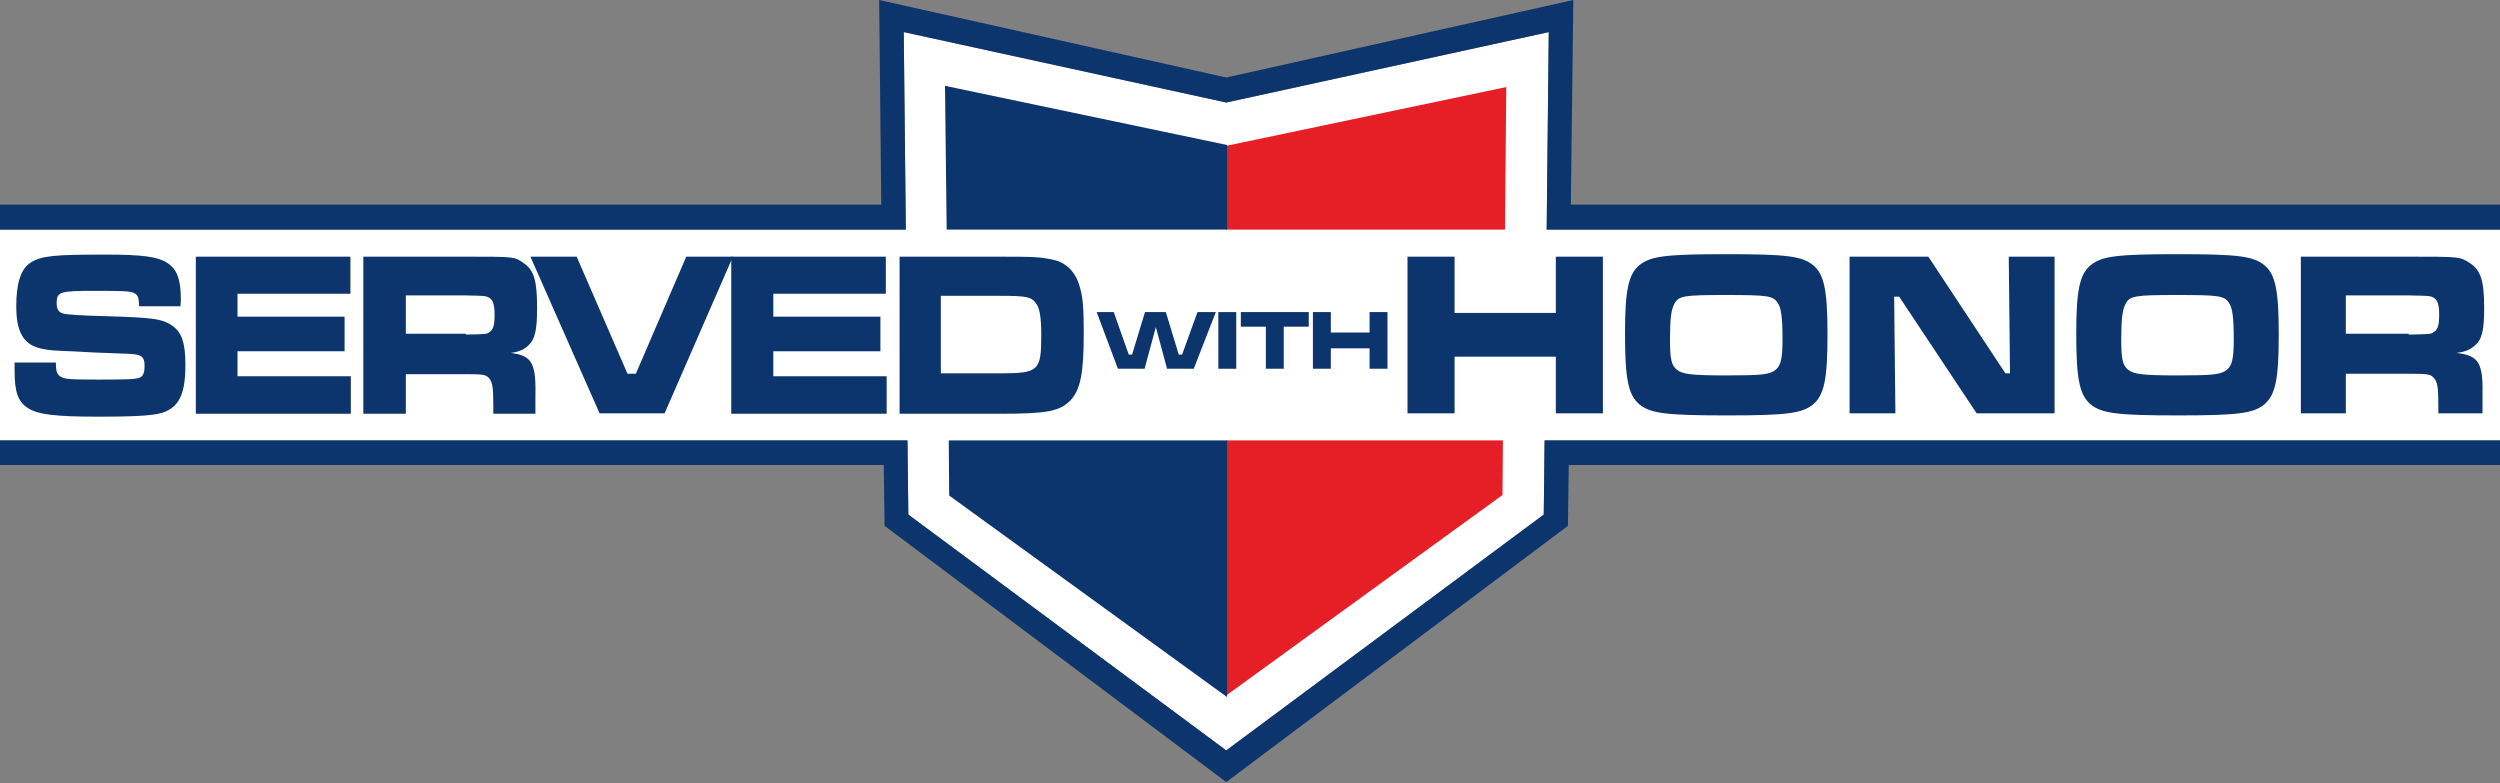 <svg version="1.1" id="Layer_1"
	xmlns="http://www.w3.org/2000/svg"
	xmlns:xlink="http://www.w3.org/1999/xlink" x="0px" y="0px" viewBox="0 0 600 188" style="enable-background:new 0 0 600 188;" xml:space="preserve">
	<rect x="0" y="0" width="600" height="188" fill="#808080" stroke="none"/>
	<g>
		<polygon style="fill:#FFFFFF;" points="371.7,55.1 371.2,55.1 371.7,7.7 294.3,24.6 216.9,7.7 217.4,55.1 216.9,55.1 211.6,55.1 
		0,55.1 0,105.7 212,105.7 212,105.7 217.8,105.7 218,123.5 294.3,180.1 294.3,180.1 370.5,123.5 370.7,105.7 371.7,105.7 
		376.5,105.7 600,105.7 600,55.1 377,55.1 	"/>
		<g id="outline">
			<polygon style="fill:#0D356D;" points="376.5,105.7 371.7,105.7 370.7,105.7 370.5,123.5 294.3,180.1 294.3,180.1 218,123.5 
			217.8,105.7 212,105.7 212,105.7 0,105.7 0,111.6 212.1,111.6 212.3,126.2 294.3,187.7 294.3,187.7 376.3,126.2 376.5,111.6 
			600,111.6 600,105.7 		"/>
			<polygon style="fill:#0D356D;" points="377,49.1 377.6,0 294.3,18.6 211,0 211.5,49.1 0,49.1 0,55.1 211.6,55.1 216.9,55.1 
			217.4,55.1 216.9,7.7 294.3,24.6 371.7,7.7 371.2,55.1 371.7,55.1 377,55.1 600,55.1 600,49.1 		"/>
		</g>
		<g id="sheild">
			<g id="right">
				<polygon style="fill-rule:evenodd;clip-rule:evenodd;fill:#E61E26;" points="361.2,55.1 361.5,20.9 294.3,35 294.3,55.1 			"/>
				<polygon style="fill-rule:evenodd;clip-rule:evenodd;fill:#E61E26;" points="294.3,166.9 360.6,118.8 360.7,105.7 294.3,105.7 
							"/>
			</g>
			<g id="left">
				<polygon style="fill:#0D356D;" points="294.5,55.1 294.5,34.8 226.8,20.6 227.2,55.1 			"/>
				<polygon style="fill:#0D356D;" points="227.7,105.7 227.7,105.7 227.8,118.9 227.9,119 294.5,167.3 294.5,105.7 227.7,105.7 			
				"/>
			</g>
		</g>
		<g id="text">
			<g id="honor">
				<path style="fill:#0D356D;" d="M349.1,61.6v13.5h24.3V61.6h11.3v37.6h-11.3V85.6h-24.3v13.6h-11.3V61.6H349.1z"/>
				<path style="fill:#0D356D;" d="M435.1,63.6c2.7,2.2,3.5,6,3.5,16.7c0,10.8-0.8,14.5-3.5,16.8c-2.7,2.1-6.1,2.6-20.7,2.6
				c-14.7,0-18.2-0.5-20.9-2.6c-2.7-2.3-3.5-6-3.5-17c0-10.4,0.8-14.3,3.5-16.5c2.7-2.1,6.1-2.6,20.8-2.6S432.4,61.5,435.1,63.6z
				 M401.8,73c-0.7,1.4-1,3.4-1,8.4c0,4.7,0.3,6.2,1.6,7.3c1.4,1.1,3.3,1.4,12,1.4c8.5,0,10.4-0.2,11.8-1.4c1.2-1,1.6-2.7,1.6-7.2
				c0-5.4-0.3-7.6-1.2-8.9c-1.1-1.6-2.4-1.8-12.3-1.8C403.9,70.8,402.8,71,401.8,73z"/>
				<path style="fill:#0D356D;" d="M462.8,61.6l18.5,28h1.1l-0.3-28h11v37.6h-18.7l-18.6-28h-1.2l0.3,28h-11V61.6H462.8z"/>
				<path style="fill:#0D356D;" d="M543.4,63.6c2.7,2.2,3.5,6,3.5,16.7c0,10.8-0.8,14.5-3.5,16.8c-2.7,2.1-6.1,2.6-20.7,2.6
				c-14.7,0-18.2-0.5-20.9-2.6c-2.7-2.3-3.5-6-3.5-17c0-10.4,0.8-14.3,3.5-16.5c2.7-2.1,6.1-2.6,20.8-2.6S540.7,61.5,543.4,63.6z
				 M510.1,73c-0.7,1.4-1,3.4-1,8.4c0,4.7,0.3,6.2,1.6,7.3c1.4,1.1,3.3,1.4,12,1.4c8.5,0,10.4-0.2,11.8-1.4c1.2-1,1.6-2.7,1.6-7.2
				c0-5.4-0.3-7.6-1.2-8.9c-1.1-1.6-2.4-1.8-12.3-1.8C512.2,70.8,511.1,71,510.1,73z"/>
				<path style="fill:#0D356D;" d="M552.2,61.6h26c12.2,0,12.2,0,14.5,1.5c2.7,1.7,3.5,4.3,3.5,10.8c0,5.4-0.5,7.6-2.3,9.1
				c-1.1,0.9-2.1,1.4-4.3,1.7c5.5,0.7,6.4,2.4,6.2,11v3.5h-10.6v-2c0-4.2-0.2-5.6-1.1-6.5c-0.7-0.9-1.5-1-6-1H563v9.5h-10.8V61.6z
				 M578.1,80.3c5.3-0.1,5.3-0.1,6-0.6c1-0.6,1.3-1.7,1.3-4.2c0-2.4-0.4-3.6-1.4-4.1c-0.8-0.4-0.9-0.4-5.9-0.5H563v9.2H578.1z"/>
			</g>
			<g id="with">
				<g>
					<path style="fill:#0D356D;" d="M267.3,74.9l3.6,10.2h0.8l3.1-10.2h5l3.1,10.2h0.8l3.7-10.2h4.4l-5.3,13.6h-6.4l-2.7-10l-2.7,10
					h-6.4l-5.1-13.6H267.3z"/>
					<path style="fill:#0D356D;" d="M296.7,74.9v13.6h-4.3V74.9H296.7z"/>
					<path style="fill:#0D356D;" d="M314.1,74.9v3.5h-6v10.1h-4.3V78.4h-6v-3.5H314.1z"/>
					<path style="fill:#0D356D;" d="M319.4,74.9v4.9h9.3v-4.9h4.3v13.6h-4.3v-4.9h-9.3v4.9h-4.3V74.9H319.4z"/>
				</g>
			</g>
			<g id="served">
				<path style="fill:#0D356D;" d="M13.4,86.7c0,2.3,0.2,3,1,3.6c1,0.7,2.1,0.8,9.3,0.8c7.7,0,8.9-0.1,9.9-0.5
				c0.8-0.4,1.1-1.2,1.1-2.8c0-2.3-0.8-2.8-4.1-2.9c-1.1,0-4.4-0.2-8-0.3c-3.7-0.2-7.1-0.4-8.1-0.4c-4.9-0.2-7.2-1-8.7-2.9
				c-1.3-1.7-1.9-4.1-1.9-7.9c0-5.6,1.2-9,3.5-10.4c2.6-1.6,5.5-1.9,17.6-1.9c9.4,0,12.9,0.5,15.3,2.1c2.2,1.5,3.1,3.9,3.1,8.6
				c0,0.2,0,1-0.1,1.7h-9.9c-0.1-1.9-0.2-2.4-0.8-2.9c-0.8-0.7-2-0.8-9.7-0.8c-8.6,0-9.3,0.2-9.3,3c0,1.4,0.5,2.1,1.4,2.4
				c0.9,0.3,3.5,0.5,10.9,0.7c10.8,0.3,13.1,0.7,15.2,2.1c2.5,1.6,3.4,4.2,3.4,9.6c0,6.4-1.3,9.6-4.6,11.1c-2.1,1-6.2,1.3-16.5,1.3
				c-10,0-14.2-0.5-16.6-2c-2.5-1.6-3.3-3.8-3.3-9.2v-1.8H13.4z"/>
				<path style="fill:#0D356D;" d="M84.1,61.6v8.9H57v5.5h25.7v8.3H57v6h27.2v9H47V61.6H84.1z"/>
				<path style="fill:#0D356D;" d="M87.2,61.6h24.7c11.6,0,11.6,0,13.7,1.5c2.6,1.7,3.3,4.3,3.3,10.8c0,5.4-0.5,7.6-2.2,9.1
				c-1,0.9-2,1.4-4.1,1.7c5.2,0.7,6.1,2.4,5.9,11.1v3.5h-10.1v-2c0-4.2-0.2-5.6-1-6.5c-0.7-0.9-1.5-1-5.7-1H97.4v9.5H87.2V61.6z
				 M111.8,80.3c5-0.1,5-0.1,5.7-0.6c0.9-0.6,1.2-1.7,1.2-4.2c0-2.4-0.4-3.6-1.4-4.1c-0.8-0.4-0.9-0.4-5.6-0.5H97.4v9.2H111.8z"/>
				<path style="fill:#0D356D;" d="M138.4,61.6l12.2,28.1h2l12.1-28.1h11.2l-16.4,37.6h-15.6l-16.6-37.6H138.4z"/>
				<path style="fill:#0D356D;" d="M212.6,61.6v8.9h-27v5.5h25.7v8.3h-25.7v6h27.2v9h-37.3V61.6H212.6z"/>
				<path style="fill:#0D356D;" d="M215.8,61.6h24.2c8.5,0,9.7,0.1,12.6,0.7c3.3,0.7,5.5,2.9,6.5,6.4c0.8,2.6,1,5.1,1,11.2
				c0,9.8-0.8,13.6-3.2,16.2c-2.6,2.6-5.5,3.2-16.8,3.2h-24.2V61.6z M240,89.6c9.3,0,9.9-0.6,9.9-9.1c0-4.6-0.4-6.7-1.4-7.9
				c-1.1-1.4-2.4-1.6-8.6-1.6h-14.1v18.6H240z"/>
			</g>
		</g>
	</g>
</svg>
